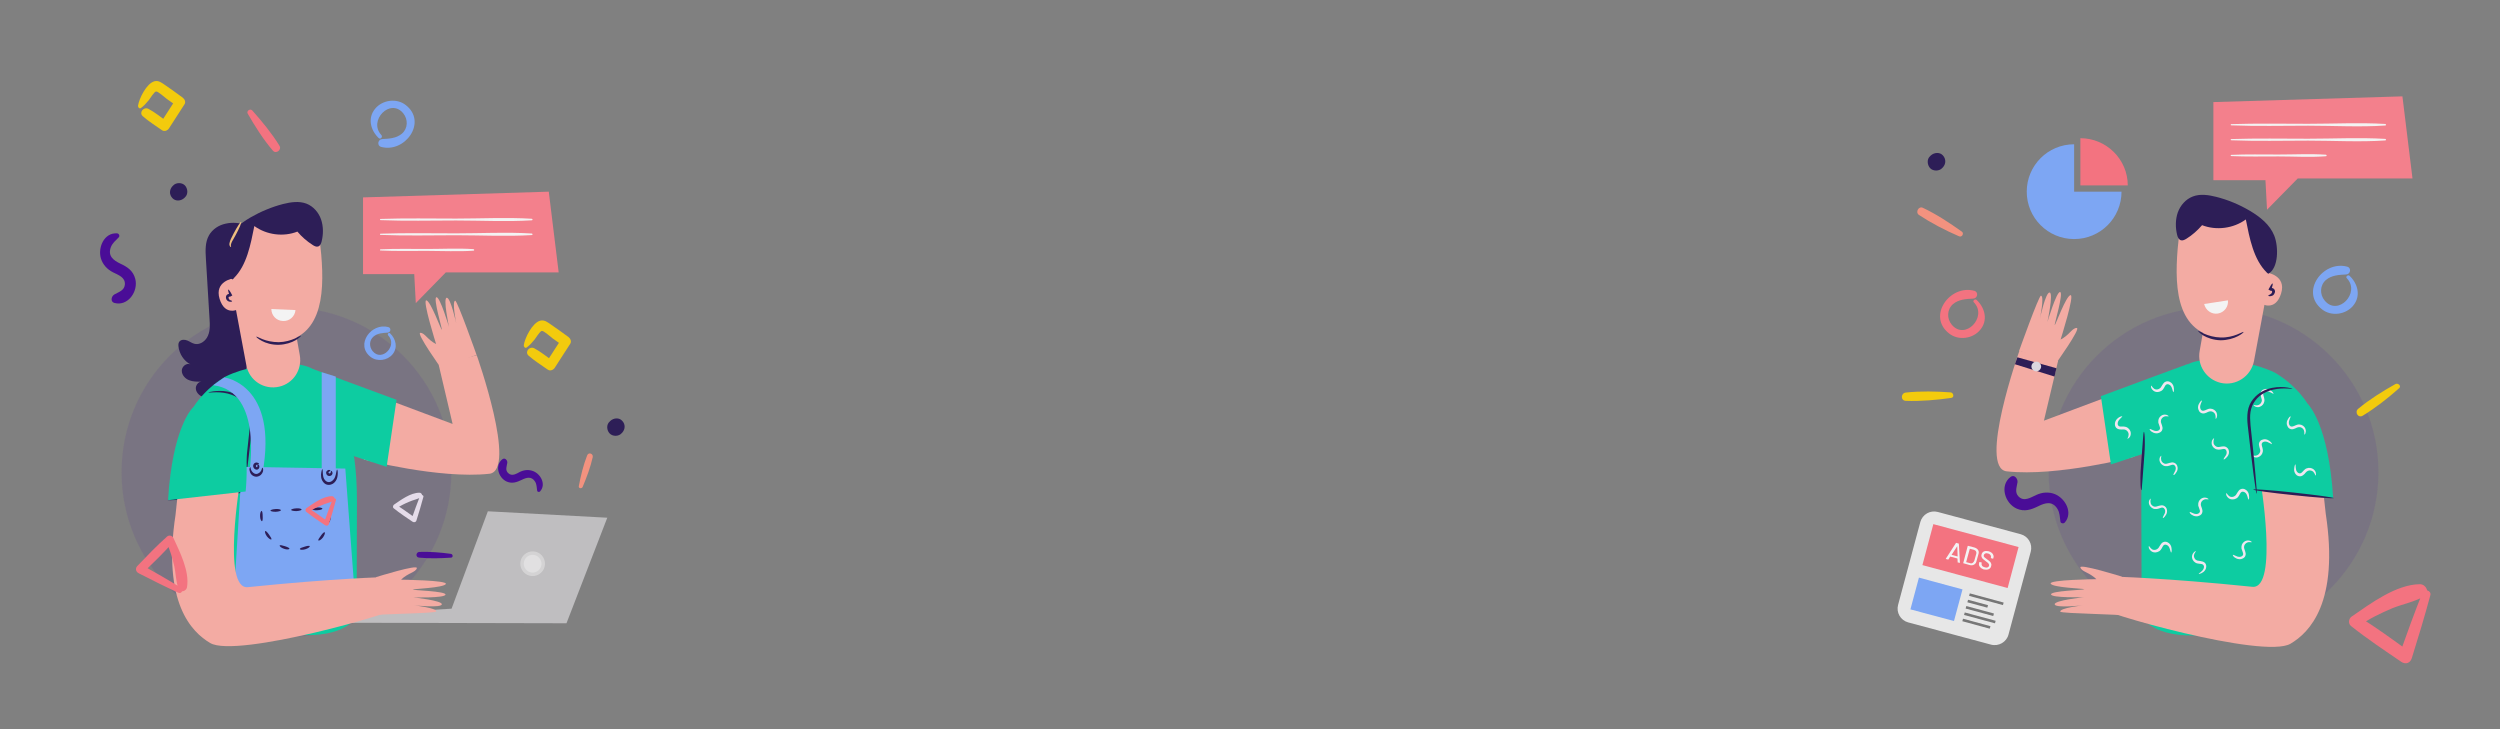 <?xml version="1.0" encoding="utf-8"?>
<!-- Generator: Adobe Illustrator 24.1.2, SVG Export Plug-In . SVG Version: 6.00 Build 0)  -->
<svg version="1.1" id="Layer_1" xmlns="http://www.w3.org/2000/svg" xmlns:xlink="http://www.w3.org/1999/xlink" x="0px" y="0px"
	 viewBox="0 0 1440 420" style="enable-background:new 0 0 1440 420;" xml:space="preserve">
<rect x="0" y="0" width="1440" height="420" fill="#808080" stroke="none"/>
<style type="text/css">
	.st0{opacity:0.9;}
	.st1{opacity:0.1;fill:#440099;enable-background:new    ;}
	.st2{fill:#C5C4C6;}
	.st3{opacity:0.41;fill:#FFFFFF;enable-background:new    ;}
	.st4{fill:#241352;}
	.st5{fill:#7CAAFF;}
	.st6{fill:#440099;}
	.st7{fill:#FFD300;}
	.st8{fill:#FF7180;}
	.st9{fill:#FFAFA6;}
	.st10{fill:#00D4A4;}
	.st11{fill-rule:evenodd;clip-rule:evenodd;fill:#FFFFFF;}
	.st12{fill:#FF7F8D;}
	.st13{fill:#FFFFFF;}
	.st14{opacity:0.13;}
	.st15{opacity:0.13;fill:#241352;enable-background:new    ;}
	.st16{fill:#FAC480;}
	.st17{fill:#FF947E;}
	.st18{fill:#EFE6F5;}
	.st19{fill:#FBF1FC;}
	.st20{fill:#E5E1EA;}
	.st21{fill:#F2F2F2;}
	.st22{fill:none;stroke:#757575;stroke-width:1.508;stroke-miterlimit:10;}
</style>
<g class="st0">
	<circle class="st1" cx="165" cy="272" r="95"/>
	<circle class="st1" cx="1275" cy="272" r="95"/>
	<path class="st2" d="M197.2,358.7l0.2-4.3l62.7-3.8l20.9-56.1l68.8,3.7L326.3,359L197.2,358.7z"/>
	<path class="st3" d="M311.9,325c-0.2,2.8-2.6,5-5.4,4.8s-5-2.6-4.8-5.4s2.6-5,5.4-4.8C309.9,319.8,312,322.2,311.9,325z"/>
	<path class="st3" d="M313.9,325.1c-0.2,3.9-3.6,6.9-7.5,6.7c-3.9-0.2-6.9-3.6-6.7-7.5c0.2-3.9,3.6-6.9,7.5-6.7
		C311.1,317.8,314.1,321.1,313.9,325.1z"/>
	<path class="st4" d="M142.1,129.6c-3.9-1.2-8-1.7-12-0.8c-4,0.8-7.7,3.2-9.7,6.7c-2.3,4-2.1,8.9-1.8,13.6
		c0.7,11.6,1.4,23.1,2.1,34.7c0.2,3.2,0.4,6.5-0.9,9.5c-1.2,3-4.4,5.4-7.5,4.8c-1.6-0.3-3-1.4-4.5-2s-3.5-0.6-4.5,0.7
		c-0.6,0.8-0.6,1.8-0.5,2.8c0.5,4.3,3.1,8.3,6.9,10.3c-2.2-1.1-5,1.2-5,3.6c0,2.5,1.9,4.6,4.2,5.5c2.3,0.9,4.8,0.9,7.3,0.8
		c-2,0-3.6,2.2-3.4,4.2s1.8,3.7,3.7,4.5s4,0.8,6,0.6c4.3-0.4,8.6-1.8,11.9-4.4c5.9-4.7,8.3-12.6,8.4-20.1c0.1-7.5-1.8-14.9-2.8-22.3
		c-2.4-17.3-0.4-34.8,1.5-52.1c-0.5-0.1-1-0.3-1.4-0.4"/>
	<path class="st5" d="M218.1,79.5c-4.7-4.5-6.5-11.5-2-16.9c4.2-5.1,12.4-6.2,17.6-2.1c12.7,9.8-0.5,27.9-14.2,24.1
		c-2.5-0.7-1.9-4.3,0.6-4.5c4-0.2,8.3-0.4,11.5-3.2c3.4-3,3.5-8.1,0.7-11.6c-7.5-9.2-20.4,4.3-12.6,12.5
		C220.6,79,219.1,80.5,218.1,79.5z"/>
	<path class="st6" d="M68.4,136.7c-1.8,1.9-3.7,3.3-4.6,5.8c-1.8,5,1.6,7.5,5.6,9.4c4.1,1.9,7.3,4.1,8.5,8.7c1.9,7.2-4.2,16-12,13.9
		c-2.5-0.7-1.8-3.9,0-4.9c2.4-1.4,5.6-2.2,6-5.5c0.5-4.4-3.8-5.7-6.9-7.3c-3.3-1.7-5.8-4.4-6.9-8c-1.8-6.3,1.9-14.8,9.2-14.4
		C68.5,134.4,69.2,135.9,68.4,136.7z"/>
	<path class="st7" d="M79.5,60.9c0.6-4.1,4.9-12.9,9.5-14.1c2.4-0.6,4.2,0.9,6.1,2.2c3.4,2.3,6.8,4.8,10.1,7.2c1.2,0.9,2,2.6,1,4
		c-3,4.6-6,9.2-8.9,13.8c-0.8,1.2-2.6,2-4,1c-3.7-2.6-7.7-5.1-11.1-8.1c-2.3-2.1,0.6-5.6,3.3-4.2c3.8,2,7.3,4.9,10.8,7.4
		c-1.3,0.3-2.6,0.7-4,1c3-4.6,6-9.2,8.9-13.8c0.3,1.3,0.7,2.6,1,4c-2-1.4-4.1-2.9-6.1-4.3c-1.1-0.8-5-4.4-6.2-4.3
		c-1.1,0.1-3.5,4.2-4.2,5c-1.4,1.7-2.8,3.3-4.6,4.6C80.3,62.8,79.4,61.8,79.5,60.9z"/>
	<path class="st7" d="M301.7,198.8c0.6-4.1,4.9-12.9,9.5-14.1c2.4-0.6,4.2,0.9,6.1,2.2c3.4,2.3,6.8,4.8,10.1,7.2c1.2,0.9,2,2.6,1,4
		c-3,4.6-6,9.2-8.9,13.8c-0.8,1.2-2.6,2-4,1c-3.7-2.6-7.7-5.1-11.1-8.1c-2.3-2.1,0.6-5.6,3.3-4.2c3.8,2,7.3,4.9,10.8,7.4
		c-1.3,0.3-2.6,0.7-4,1c3-4.6,6-9.2,8.9-13.8c0.3,1.3,0.7,2.6,1,4c-2-1.4-4.1-2.9-6.1-4.3c-1.1-0.8-5-4.4-6.2-4.3
		c-1.1,0.1-3.5,4.2-4.2,5c-1.4,1.7-2.8,3.3-4.6,4.6C302.4,200.7,301.6,199.7,301.7,198.8z"/>
	<path class="st8" d="M145.3,63.6c5.6,6.3,11.3,13.2,15.7,20.4c1.4,2.3-2,4.9-3.8,2.8c-5.5-6.4-10.3-14-14.5-21.3
		C141.8,64,144,62.3,145.3,63.6z"/>
	<path class="st4" d="M351.2,242.8c0.1-0.1,0.3-0.3,0.4-0.4c1.9-1.7,5-2,6.8,0c1.9,2,1.8,4.8,0,6.8c-0.1,0.1-0.3,0.3-0.4,0.4
		c-1.7,1.9-5.2,1.9-6.9,0C349.5,247.9,349.1,244.6,351.2,242.8z"/>
	<path class="st4" d="M106.5,113.7c-0.1,0.1-0.3,0.3-0.4,0.4c-1.9,1.7-5,2-6.8,0c-1.9-2-1.8-4.8,0-6.8c0.1-0.1,0.3-0.3,0.4-0.4
		c1.7-1.9,5.2-1.9,6.9,0C108.2,108.7,108.5,111.9,106.5,113.7z"/>
	<path class="st9" d="M176.4,212.6l84.3,31.6l-8-34l21.9-5.6c0,0,23.6,66.6,7.2,68.3c-28.7,3.1-72.1-8.2-72.1-8.2L176.4,212.6z"/>
	<path class="st10" d="M205.6,288.9l-0.2,66.7c-22,27-98.4-7.9-98.4-7.9l-0.9-27.3l-1.8-65c1.8-25.9,25.8-38.6,25.8-38.6
		c9.9-4.9,25.1-7.8,38.7-7.1c14.2,0.7,17.8,7.5,23.6,20.5C197.3,240.8,205.6,250.7,205.6,288.9z"/>
	<path class="st9" d="M133.6,147l1,13.3c0,0-11.3,1.5-8.1,11.9c3.2,10.3,11,5.8,11,5.8s1.9,26.5,29.1,18.1
		c21.6-6.7,20.3-34.7,17.5-58.5c-1.1-9.2-9.8-15.6-18.9-13.8l-16.3,3.2C139.4,128.8,132.8,137.4,133.6,147z"/>
	<path class="st9" d="M134.6,171.4l7.3,39c1.6,8.8,10.3,14.4,19,12.3c8.1-1.9,13.2-9.8,11.8-18l-4-22.4L134.6,171.4z"/>
	<path class="st4" d="M173.4,193.4c0.1,0.1-1,1.3-3.2,2.6s-5.7,2.5-9.6,2.6c-4,0.1-7.5-1-9.7-2.2c-2.3-1.2-3.4-2.3-3.3-2.5
		c0.1-0.2,1.5,0.6,3.7,1.5c2.3,0.9,5.6,1.7,9.3,1.7c3.7-0.1,6.9-1.1,9.2-2.1C172,194,173.3,193.2,173.4,193.4z"/>
	<path class="st11" d="M156.3,178c0,3.7,2.9,6.8,6.7,6.9c3.7,0.2,6.9-2.6,7.2-6.3L156.3,178z"/>
	<path class="st4" d="M133.7,173.5c0,0.2-0.7,0.5-1.8,0.2c-0.3-0.1-0.6-0.3-0.9-0.5c-0.3-0.3-0.6-0.6-0.7-1
		c-0.2-0.4-0.2-0.9-0.1-1.5c0.1-0.5,0.6-1.1,1.2-1.3c0.4-0.2,0.8-0.2,1.3-0.1c0.4,0.1,0.9,0.4,1.1,0.8l-1.3,0.7
		c-0.9-2.2-1.3-3.9-1-4s1.3,1.3,2.3,3.4l-1.3,0.7c0,0-0.2-0.1-0.5,0c-0.2,0.1-0.2,0.1-0.3,0.3s-0.1,0.4,0,0.6c0.1,0.4,0.4,0.8,0.7,1
		C133.1,173.1,133.7,173.2,133.7,173.5z"/>
	<path class="st4" d="M134.6,160.3c7.6-7.4,9.8-19.7,11.9-30.1c7,5.1,16.7,6.4,24.8,3.2c2.5,3,5.5,5.6,8.8,7.7
		c0.9,0.6,2,1.2,3.1,0.9c1.3-0.4,1.8-1.8,2.1-3.1c1-4.1,1-8.6-0.4-12.6c-1.4-4-4.5-7.5-8.4-9c-4.2-1.6-9-0.9-13.4,0.2
		c-6.6,1.7-13,4.4-18.9,7.8c-5.8,3.4-11.4,7.9-13.8,14.1c-2.5,6.3-2.4,18.4,3.5,21.6"/>
	<path class="st10" d="M179.3,212.3c-7.3-2.9,49.1,18,49.1,18l-5.7,38.6l-21.5-7L179.3,212.3z"/>
	<path class="st9" d="M254.2,212.3c0,0-14.7-20.6-12.1-20.6c2.6,0,4,3.9,9.1,6.5c0,0-8.1-25.7-5.6-25.2s8.5,17.1,8.9,17
		c0.4,0-5.2-18.5-3.1-18.8c2.1-0.2,7.2,17,7.2,17s-3.5-16.4-1.3-16.7s5.5,14.7,5.5,14.7s-2.6-12.7-0.6-13
		c1.2-0.2,12.3,31.2,12.3,31.2C274.3,204.5,254.2,212.3,254.2,212.3z"/>
	<path class="st4" d="M140.3,285.6c-0.1,0-0.1-1.1,0-3.1s0.3-4.8,0.7-8.3c0.6-7,1.6-16.7,2.8-27.4c0.3-2.6,0.4-5.2,0-7.6
		c-0.3-2.4-1.3-4.6-2.6-6.3c-1.3-1.8-3-3.1-4.8-4.1c-1.7-1-3.5-1.6-5.2-2.1c-3.4-0.8-6.2-0.8-8.2-0.7s-3,0.2-3.1,0.1
		c0-0.1,1-0.4,3-0.7c2-0.2,4.9-0.5,8.4,0.2s7.7,2.5,10.8,6.4c1.5,1.9,2.6,4.4,3,7s0.3,5.3,0,8c-1.2,10.7-2.3,20.4-3.2,27.3
		c-0.5,3.5-0.8,6.3-1.2,8.3C140.6,284.6,140.4,285.6,140.3,285.6z"/>
	<path class="st4" d="M142.3,283.2c0,0.4-10.2,1.9-22.8,3.2c-12.6,1.3-22.9,2.1-22.9,1.6c0-0.4,10.2-1.9,22.8-3.2
		S142.3,282.7,142.3,283.2z"/>
	<path class="st12" d="M209.1,113.7v44.2h29.5l0.9,16.7l17.3-17.7h65l-5.7-46.5L209.1,113.7z"/>
	<path class="st13" d="M219.1,126.8c14.5,0.6,29.1,0.2,43.6,0.2s29.2,0.8,43.6-0.1c0.6,0,0.6-0.8,0-0.9c-14.4-0.9-29.2-0.1-43.6-0.1
		c-14.5,0-29.1-0.3-43.6,0.2C218.8,126.3,218.8,126.8,219.1,126.8z"/>
	<path class="st13" d="M219.1,135.3c14.5,0.6,29.1,0.2,43.6,0.2s29.2,0.8,43.6-0.1c0.6,0,0.6-0.8,0-0.9c-14.4-0.9-29.2-0.1-43.6-0.1
		c-14.5,0-29.1-0.3-43.6,0.2C218.8,134.8,218.8,135.3,219.1,135.3z"/>
	<path class="st13" d="M219.1,144.3c8.9,0.4,17.9,0.2,26.8,0.2c8.9,0,17.9,0.5,26.8-0.1c0.6,0,0.6-0.8,0-0.9
		c-8.9-0.6-17.9-0.1-26.8-0.1c-8.9,0-17.9-0.2-26.8,0.2C218.8,143.8,218.8,144.2,219.1,144.3z"/>
	<g class="st14">
		<g class="st14">
			<g class="st14">
				<path class="st15" d="M144.5,163.3c0-2.1,2.8-3.9,6.2-3.8c3.4,0,6.2,1.8,6.2,3.9c0,2.1-2.8,3.9-6.2,3.8
					C147.3,167.2,144.5,165.5,144.5,163.3z"/>
			</g>
		</g>
	</g>
	<g class="st14">
		<g class="st14">
			<g class="st14">
				<path class="st15" d="M170.1,165.1c0-2.1,2.8-3.9,6.2-3.8c3.4,0,6.2,1.8,6.2,3.9c0,2.1-2.8,3.9-6.2,3.8
					C172.8,169,170.1,167.3,170.1,165.1z"/>
			</g>
		</g>
	</g>
	<path class="st16" d="M133.1,142.3c-0.1,0.1-0.3,0-0.6-0.4s-0.5-1.1-0.3-1.9c0.1-0.8,0.5-1.7,0.9-2.6c0.4-0.9,0.9-1.8,1.4-2.8
		c2.1-4,4.1-7,4.4-6.8c0.4,0.2-1,3.6-3.1,7.5c-0.5,1-1,1.9-1.5,2.7s-0.9,1.5-1.1,2.2C132.7,141.4,133.2,142.1,133.1,142.3z"/>
	<path class="st5" d="M198.9,269.9l5,66.5l-69.3,9.3l4.7-76.8L198.9,269.9z"/>
	<path class="st5" d="M193.4,224.8v52.7l-8.1-3v-60.1l8.1,2.5"/>
	<path class="st5" d="M129.2,217.4c0,0,31.3,4,22,55.2l-7.8,0.8c0,0,8.8-48-20.6-51.5L129.2,217.4z"/>
	<path class="st9" d="M138.4,276.8c0,0-10.7,63,4.4,61.4c49.6-5.1,79.1-5.8,79.1-5.8l8.2,17.1c0.2,2.9-93.9,29.8-109,20.9
		c-10.7-6.3-27.7-23.2-20-73.8l1.8-17L138.4,276.8z"/>
	<path class="st10" d="M110.9,235c0,0-11.6,11.1-14.1,53.1l44.7-5C141.5,283.2,149,211.6,110.9,235z"/>
	<path class="st9" d="M216.7,332.4c0,0,24.3-7.6,23.4-5.1c-0.8,2.5-5,2.6-9.1,6.6c0,0,27.1,0.3,25.8,2.5c-1.3,2.2-19,2.8-19.1,3.2
		c-0.1,0.4,19.3,0.9,18.9,2.9c-0.4,2.1-18.5,1.6-18.5,1.6s16.7,1.8,16.4,4s-15.8,0.6-15.8,0.6s12.9,1.5,12.6,3.5
		c-0.2,1.2-37.8,1.5-37.9,2.4C213.4,355.1,216.7,332.4,216.7,332.4z"/>
	<path class="st4" d="M185.7,270.2c0.2,0,0.2,1.2,0.3,3c0.1,0.9,0.2,1.9,0.8,2.8c0.5,0.9,1.5,1.7,2.6,1.7s2.1-0.7,2.8-1.6
		c0.7-0.8,1-1.9,1.2-2.7c0.4-1.8,0.5-3,0.8-2.9c0.2,0,0.5,1.2,0.3,3.1c-0.1,1-0.3,2.2-1.1,3.4c-0.4,0.6-0.9,1.1-1.6,1.6
		c-0.7,0.4-1.5,0.7-2.4,0.7s-1.8-0.3-2.4-0.8s-1.1-1.1-1.4-1.7c-0.7-1.3-0.7-2.6-0.7-3.5C185.1,271.3,185.5,270.2,185.7,270.2z"/>
	<path class="st4" d="M190.6,271.3c0.1-0.1,0.2-0.1,0.4,0s0.4,0.5,0.5,0.9s0,1.1-0.6,1.6c-0.3,0.2-0.7,0.4-1.1,0.4
		c-0.4,0-0.8-0.1-1.1-0.3c-0.3-0.2-0.6-0.5-0.7-0.9c-0.2-0.4-0.2-0.8-0.1-1.1c0.2-0.7,0.8-1,1.2-1.2c0.4-0.1,0.8,0,1,0.1
		s0.2,0.3,0.2,0.4c-0.1,0.2-0.5,0.2-0.8,0.5c-0.2,0.1-0.3,0.4-0.3,0.5s0.1,0.2,0.3,0.4c0.2,0.1,0.4,0.1,0.5,0.1s0.3-0.2,0.4-0.4
		C190.7,271.8,190.5,271.5,190.6,271.3z"/>
	<path class="st4" d="M144.2,269.1c0.2,0.1,0.1,0.8,0.5,1.7c0.4,0.9,1.4,2.1,2.8,2.2c1.4,0,2.5-1.1,2.9-1.9c0.5-0.9,0.4-1.6,0.7-1.7
		c0.2-0.1,0.7,0.7,0.4,2.1c-0.2,0.7-0.6,1.4-1.2,2c-0.7,0.6-1.7,1.1-2.8,1.1c-1.1-0.1-2.1-0.6-2.7-1.3c-0.6-0.7-0.9-1.5-1-2.1
		C143.4,269.8,144,269,144.2,269.1z"/>
	<path class="st4" d="M149.2,267.3c-0.1,0.2-0.6,0.1-1.1,0.3c-0.3,0.1-0.5,0.3-0.6,0.5c-0.1,0.1-0.1,0.2-0.1,0.3s0.1,0.3,0.1,0.4
		c0.2,0.3,0.4,0.3,0.5,0.3s0.3-0.2,0.3-0.4c0.1-0.2,0-0.4,0-0.6c0-0.1-0.1-0.3-0.1-0.4s0.2-0.2,0.5-0.1s0.7,0.5,0.7,1
		c0,0.3,0,0.6-0.1,0.9s-0.4,0.7-0.8,0.9c-0.4,0.2-0.9,0.2-1.3,0c-0.4-0.2-0.8-0.5-1-0.8c-0.2-0.4-0.4-0.8-0.4-1.2s0.2-0.9,0.4-1.2
		c0.5-0.6,1.1-0.8,1.6-0.8C149,266.6,149.3,267.1,149.2,267.3z"/>
	<path class="st4" d="M150.9,300.2c-0.4,0.1-1.1-1.2-1.1-2.9c-0.1-1.7,0.5-3.1,0.9-3s0.6,1.4,0.6,3
		C151.4,298.8,151.3,300.1,150.9,300.2z"/>
	<path class="st4" d="M156.3,310.7c-0.3,0.3-1.5-0.4-2.6-1.8c-1-1.4-1.3-2.8-0.9-3c0.4-0.2,1.3,0.8,2.2,2.1
		C155.9,309.2,156.6,310.4,156.3,310.7z"/>
	<path class="st4" d="M166.7,316.1c-0.1,0.4-1.5,0.6-3.1,0c-1.6-0.5-2.7-1.5-2.5-1.9s1.5-0.1,3,0.4S166.8,315.6,166.7,316.1z"/>
	<path class="st4" d="M178.4,314.6c0.2,0.4-0.9,1.3-2.6,1.8s-3.1,0.3-3.1-0.2c0-0.4,1.2-0.9,2.7-1.3
		C176.9,314.4,178.2,314.2,178.4,314.6z"/>
	<path class="st4" d="M187,306.6c0.4,0.2,0,1.6-1,3c-1.1,1.4-2.3,2-2.6,1.7s0.4-1.4,1.4-2.7C185.7,307.3,186.6,306.4,187,306.6z"/>
	<path class="st4" d="M189.7,295.1c0.4,0,0.9,1.3,0.8,3c-0.1,1.7-0.8,3-1.2,2.9s-0.4-1.4-0.3-3C189,296.5,189.2,295.2,189.7,295.1z"
		/>
	<path class="st4" d="M179.7,293.2c0-0.4,1.3-0.8,3-0.9c1.6-0.1,3,0.2,3,0.7c0,0.4-1.3,0.8-3,0.9S179.7,293.7,179.7,293.2z"/>
	<path class="st4" d="M167.7,293.7c0-0.4,1.3-0.8,3-0.9c1.6-0.1,3,0.2,3,0.7c0,0.4-1.3,0.8-3,0.9
		C169.1,294.4,167.7,294.1,167.7,293.7z"/>
	<path class="st4" d="M155.8,294.1c0-0.4,1.3-0.8,3-0.9c1.6-0.1,3,0.2,3,0.7c0,0.4-1.3,0.8-3,0.9
		C157.2,294.8,155.8,294.5,155.8,294.1z"/>
	<path class="st5" d="M224.7,192c3.3,3.2,4.6,8.2,1.4,12.1c-3,3.6-8.8,4.4-12.6,1.5c-9.1-7,0.4-19.9,10.2-17.2
		c1.8,0.5,1.4,3.1-0.4,3.2c-2.9,0.2-5.9,0.3-8.2,2.3c-2.5,2.2-2.5,5.8-0.5,8.3c5.3,6.6,14.6-3.1,9-9
		C222.9,192.4,224,191.3,224.7,192z"/>
	<path class="st8" d="M193.5,288.1c-1.2,4.6-2.6,9.1-4,13.6c-0.3,1.1-1.4,1.4-2.3,0.8c-3.7-2.5-7.3-4.9-10.8-7.7
		c-0.7-0.5-0.5-1.6,0.1-2.1c4.1-2.8,9.6-6.9,14.7-6.9c1.3,0,2.2,1.8,0.9,2.6c-2.1,1.2-4.6,1.6-6.8,2.6c-2.6,1.1-5.1,2.3-7.4,3.9
		c-0.1-0.7-0.1-1.5-0.2-2.2c3.9,2.4,7.5,5.1,11.2,7.7c-0.7,0.1-1.5,0.3-2.2,0.4c1.6-4.5,3.2-8.9,4.9-13.3
		C192.2,286.6,193.8,287.1,193.5,288.1z"/>
	<path class="st17" d="M333.4,280c1.1-5.9,2.6-12.1,4.8-17.7c0.8-2.1,3.7-1,3.2,1.1c-1.3,5.8-3.5,11.6-5.8,17.1
		C335.1,281.6,333.1,281.4,333.4,280z"/>
	<path class="st6" d="M309.4,282.6c-0.3-1.8-0.2-3.6-1.2-5.2c-2-3.2-4.9-2.4-7.7-1c-2.9,1.4-5.5,2.3-8.6,1
		c-4.8-2.1-7.1-9.4-2.5-12.9c1.5-1.1,3,0.7,2.8,2.1c-0.3,2-1.3,4.1,0.4,5.8c2.3,2.3,4.9,0.4,7.1-0.7c2.4-1.1,5-1.3,7.5-0.3
		c4.3,1.7,7.4,7.6,4,11.5C310.6,283.7,309.5,283.4,309.4,282.6z"/>
	<path class="st18" d="M243.9,286.1c-1.2,4.6-2.6,9.1-4,13.6c-0.3,1.1-1.4,1.4-2.3,0.8c-3.7-2.5-7.3-4.9-10.8-7.7
		c-0.7-0.5-0.5-1.6,0.1-2.1c4.1-2.8,9.6-6.9,14.7-6.9c1.3,0,2.2,1.8,0.9,2.6c-2.1,1.2-4.6,1.6-6.8,2.6c-2.6,1.1-5.1,2.3-7.4,3.9
		c-0.1-0.7-0.1-1.5-0.2-2.2c3.9,2.4,7.5,5.1,11.2,7.7c-0.7,0.1-1.5,0.3-2.2,0.4c1.6-4.5,3.2-8.9,4.9-13.3
		C242.5,284.7,244.1,285.2,243.9,286.1z"/>
	<path class="st6" d="M259.8,321.2c-6,0.4-12.3,0.6-18.4,0c-2.2-0.2-1.9-3.2,0.2-3.3c5.9-0.2,12.1,0.3,18,1.1
		C260.9,319.1,261.2,321.1,259.8,321.2z"/>
	<path class="st8" d="M102.9,341.5c-7.8-3.6-15.4-7.4-23-11.3c-1.8-0.9-2.1-2.9-0.7-4.3c5.6-5.8,11.1-11.6,17.1-16.9
		c1.2-1,3-0.4,3.6,0.9c3.7,8.1,9.4,19.2,7.8,28.4c-0.4,2.3-4,3.4-4.9,0.8c-1.5-4.1-1.5-8.7-2.4-12.9c-1.1-4.9-2.6-9.8-4.7-14.4
		c1.4,0.1,2.7,0.3,4.1,0.4c-5.5,6.2-11.4,11.9-17.3,17.6c0-1.3-0.1-2.7-0.1-4c7.5,4.2,14.8,8.4,22.1,12.9
		C105.9,339.6,104.5,342.2,102.9,341.5z"/>
	<path class="st17" d="M1128.4,136.1c-7.9-3.4-16-7.6-23.1-12.3c-2.2-1.5-0.2-5.3,2.3-4.1c7.8,3.7,15.4,8.7,22.4,13.7
		C1131.5,134.4,1130.1,136.9,1128.4,136.1z"/>
	<path class="st4" d="M1111.8,89.9c0.1-0.1,0.3-0.3,0.4-0.4c1.9-1.7,5.1-2,6.9,0c1.9,2.1,1.8,4.9,0,6.9c-0.1,0.1-0.3,0.3-0.4,0.4
		c-1.7,1.9-5.3,1.9-7,0C1110.1,95,1109.7,91.7,1111.8,89.9z"/>
	<path class="st9" d="M1263.1,210.1l-85.8,32.2l8.2-34.6l-22.3-5.7c0,0-24,67.7-7.3,69.5c29.2,3.2,73.3-8.4,73.3-8.4L1263.1,210.1z"
		/>
	<path class="st10" d="M1233.4,287.8l0.2,67.8c22.3,27.5,100.1-8,100.1-8l0.9-27.7l1.8-66.1c-1.8-26.3-26.2-39.2-26.2-39.2
		c-10.1-5-25.5-7.9-39.4-7.2c-14.5,0.7-18.1,7.7-24,20.9C1241.9,238.9,1233.4,248.9,1233.4,287.8z"/>
	<path class="st9" d="M1301.8,275.5c0,0,10.9,64.1-4.5,62.5c-50.4-5.2-80.5-5.9-80.5-5.9l-8.4,17.4c-0.2,3,95.5,30.3,110.9,21.3
		c10.9-6.4,28.2-23.6,20.3-75.1l-1.9-17.3L1301.8,275.5z"/>
	<path class="st10" d="M1329.5,233c0,0,11.8,11.3,14.4,54l-45.5-5C1298.4,282,1290.8,209.2,1329.5,233z"/>
	<path class="st9" d="M1306.7,143.4l-1,13.6c0,0,11.5,1.6,8.2,12.1s-11.2,5.9-11.2,5.9s-2,27-29.6,18.4c-22-6.8-20.6-35.3-17.8-59.5
		c1.1-9.4,10-15.9,19.3-14.1l16.6,3.2C1300.8,124.9,1307.4,133.6,1306.7,143.4z"/>
	<path class="st9" d="M1305.7,168.2l-7.4,39.7c-1.7,8.9-10.5,14.7-19.3,12.6c-8.2-2-13.5-10-12-18.3l4-22.7L1305.7,168.2z"/>
	<path class="st4" d="M1266.1,190.6c0.1-0.2,1.5,0.7,3.7,1.7c2.3,1,5.6,2,9.3,2.1c3.8,0.1,7.1-0.8,9.4-1.7s3.7-1.7,3.8-1.5
		c0.1,0.2-1,1.3-3.4,2.5c-2.3,1.2-5.9,2.3-9.9,2.3c-4-0.1-7.6-1.4-9.8-2.7C1267.1,192,1266,190.7,1266.1,190.6z"/>
	<path class="st11" d="M1269.6,175.1c0.8,3.6,4.2,6.1,7.9,5.5c3.7-0.6,6.2-4,5.8-7.6L1269.6,175.1z"/>
	<path class="st4" d="M1306.5,170.3c0-0.2,0.7-0.4,1.4-0.9c0.4-0.3,0.7-0.6,0.8-1c0.1-0.2,0-0.4,0-0.6c-0.1-0.2-0.1-0.2-0.3-0.3
		c-0.3-0.1-0.5,0-0.5,0l-1.3-0.7c1.1-2.1,2-3.6,2.4-3.5c0.3,0.1-0.1,1.9-1,4.1l-1.3-0.7c0.2-0.4,0.7-0.7,1.1-0.8s0.9-0.1,1.3,0.1
		c0.6,0.2,1.1,0.8,1.2,1.3c0.2,0.6,0.1,1.1-0.1,1.5s-0.4,0.8-0.7,1.1c-0.3,0.3-0.6,0.4-0.9,0.5
		C1307.2,170.9,1306.5,170.5,1306.5,170.3z"/>
	<path class="st4" d="M1305.7,157c-7.7-7.5-10-20-12.1-30.6c-7.1,5.2-17,6.5-25.2,3.3c-2.6,3-5.6,5.7-9,7.8c-1,0.6-2.1,1.2-3.2,0.9
		c-1.3-0.4-1.9-1.9-2.2-3.2c-1-4.2-1-8.7,0.4-12.8c1.5-4.1,4.5-7.6,8.6-9.2c4.3-1.7,9.2-0.9,13.6,0.2c6.7,1.7,13.2,4.4,19.3,8
		c5.9,3.5,11.6,8,14.1,14.4s2.5,18.7-3.5,21.9"/>
	<path class="st10" d="M1260.1,209.8c7.5-3-50,18.4-50,18.4l5.8,39.3l21.8-7.2L1260.1,209.8z"/>
	<path class="st9" d="M1222.1,332.1c0,0-24.7-7.7-23.8-5.2c0.8,2.5,5,2.6,9.2,6.7c0,0-27.6,0.3-26.3,2.6c1.3,2.3,19.3,2.8,19.4,3.2
		s-19.6,0.9-19.2,3s18.8,1.6,18.8,1.6s-17,1.8-16.7,4.1c0.3,2.3,16,0.6,16,0.6s-13.1,1.5-12.8,3.6c0.2,1.2,38.4,1.5,38.5,2.5
		C1225.4,355.2,1222.1,332.1,1222.1,332.1z"/>
	<path class="st9" d="M1183.9,209.8c0,0,15-20.9,12.3-20.9s-4.1,4-9.3,6.7c0,0,8.3-26.2,5.7-25.6c-2.6,0.5-8.7,17.4-9.1,17.3
		c-0.4,0,5.3-18.9,3.1-19.1c-2.1-0.2-7.3,17.3-7.3,17.3s3.6-16.7,1.3-17c-2.3-0.4-5.6,15-5.6,15s2.7-12.9,0.6-13.2
		c-1.2-0.2-12.6,31.8-12.6,31.8C1163.5,202,1183.9,209.8,1183.9,209.8z"/>
	<path class="st19" d="M1322.1,267.5c0.1,0,0.2,0.3,0.2,0.8s0,1.2,0.2,2c0.1,0.8,0.5,1.6,1.3,2.1s1.6,0.3,2.4-0.6
		c0.4-0.5,0.9-1,1.5-1.5s1.4-0.7,2.1-0.8c1.4-0.1,2.7,0.5,3.4,1.4c0.7,0.8,0.8,1.7,0.8,2.2c0,0.6-0.2,0.8-0.3,0.8
		c-0.1,0-0.2-0.3-0.3-0.7c-0.2-0.4-0.5-1-1-1.5c-0.6-0.5-1.4-0.8-2.4-0.7c-0.5,0.1-0.9,0.3-1.3,0.6c-0.4,0.3-0.8,0.8-1.3,1.4
		c-0.5,0.5-1.2,1.1-2,1.3c-0.9,0.2-1.8-0.1-2.4-0.5c-1.2-0.9-1.6-2.3-1.6-3.2c0-1,0.2-1.7,0.3-2.2
		C1321.9,267.7,1322,267.4,1322.1,267.5z"/>
	<path class="st19" d="M1308.7,255.8c-0.1,0.1-0.3,0-0.8-0.3c-0.4-0.2-1.1-0.6-1.8-0.9c-0.8-0.3-1.7-0.4-2.5,0s-1.1,1.1-0.7,2.4
		c0.2,0.6,0.4,1.3,0.5,2.1c0.1,0.8-0.1,1.6-0.4,2.2c-0.6,1.3-1.9,2-2.9,2.2c-1,0.1-1.9-0.2-2.3-0.5c-0.5-0.3-0.6-0.6-0.6-0.7
		c0.1-0.1,0.3,0,0.8,0.1s1.1,0.2,1.9-0.1c0.7-0.2,1.4-0.8,1.8-1.7c0.2-0.4,0.3-0.9,0.2-1.4s-0.3-1.1-0.5-1.8
		c-0.2-0.7-0.4-1.6-0.1-2.4c0.3-0.9,1-1.5,1.7-1.7c1.4-0.6,2.8-0.2,3.6,0.3c0.9,0.5,1.4,1.1,1.7,1.4
		C1308.6,255.5,1308.7,255.7,1308.7,255.8z"/>
	<path class="st19" d="M1309.6,226.8c-0.1,0.1-0.3,0-0.8-0.3c-0.4-0.2-1.1-0.6-1.8-0.9c-0.8-0.3-1.7-0.4-2.5,0s-1.1,1.1-0.7,2.4
		c0.2,0.6,0.4,1.3,0.5,2.1s-0.1,1.6-0.4,2.2c-0.6,1.3-1.9,2-2.9,2.2c-1,0.1-1.9-0.2-2.3-0.5c-0.5-0.3-0.6-0.6-0.6-0.7
		c0.1-0.1,0.3,0,0.8,0.1s1.1,0.2,1.9-0.1c0.7-0.2,1.4-0.8,1.8-1.7c0.2-0.4,0.3-0.9,0.2-1.4c-0.1-0.5-0.3-1.1-0.5-1.8
		s-0.4-1.6-0.1-2.4c0.3-0.9,1-1.5,1.7-1.7c1.4-0.6,2.8-0.2,3.6,0.3c0.9,0.5,1.4,1.1,1.7,1.4C1309.5,226.5,1309.6,226.8,1309.6,226.8
		z"/>
	<path class="st19" d="M1280.8,264.6c-0.1-0.1,0.1-0.3,0.3-0.8c0.3-0.4,0.7-1,1.1-1.7s0.5-1.6,0.2-2.5c-0.4-0.9-1-1.2-2.3-0.9
		c-0.6,0.1-1.3,0.3-2.1,0.3s-1.6-0.2-2.2-0.6c-1.2-0.7-1.9-2-1.9-3.1s0.3-1.8,0.7-2.3c0.3-0.4,0.6-0.6,0.7-0.5s0,0.3-0.2,0.8
		c-0.1,0.4-0.2,1.1-0.1,1.9c0.1,0.7,0.7,1.5,1.5,2c0.4,0.2,0.9,0.3,1.4,0.3s1.1-0.2,1.8-0.3c0.7-0.1,1.6-0.2,2.4,0.2
		c0.8,0.4,1.4,1.1,1.6,1.8c0.5,1.4,0,2.8-0.6,3.6c-0.6,0.8-1.2,1.3-1.6,1.6C1281.2,264.6,1280.9,264.7,1280.8,264.6z"/>
	<path class="st19" d="M1261.2,294.9c0.1-0.1,0.4,0,0.8,0.2c0.5,0.2,1.1,0.5,1.9,0.8c0.8,0.2,1.7,0.3,2.5-0.2s1-1.2,0.5-2.4
		c-0.2-0.6-0.5-1.3-0.7-2c-0.1-0.8,0-1.6,0.2-2.2c0.5-1.3,1.7-2.2,2.7-2.4c1-0.2,1.9,0,2.4,0.3s0.7,0.5,0.6,0.6s-0.3,0-0.8,0
		c-0.5-0.1-1.1-0.1-1.8,0.2c-0.7,0.3-1.4,0.9-1.7,1.8c-0.1,0.5-0.2,1-0.1,1.4c0.1,0.5,0.4,1.1,0.6,1.8c0.2,0.7,0.5,1.5,0.2,2.4
		c-0.2,0.9-0.9,1.5-1.6,1.8c-1.3,0.7-2.7,0.4-3.6,0s-1.5-0.9-1.8-1.3C1261.3,295.2,1261.2,295,1261.2,294.9z"/>
	<path class="st19" d="M1238.2,247.1c0.1-0.1,0.4,0,0.8,0.2c0.5,0.2,1.1,0.5,1.9,0.8c0.8,0.2,1.7,0.3,2.5-0.2s1-1.2,0.5-2.4
		c-0.2-0.6-0.5-1.3-0.7-2c-0.1-0.8,0-1.6,0.2-2.2c0.5-1.3,1.7-2.2,2.7-2.4s1.9,0,2.4,0.3s0.7,0.5,0.6,0.6s-0.3,0-0.8,0
		c-0.5-0.1-1.1-0.1-1.8,0.2s-1.4,0.9-1.7,1.8c-0.1,0.5-0.2,1-0.1,1.4c0.1,0.5,0.4,1.1,0.6,1.8s0.5,1.5,0.2,2.4
		c-0.2,0.9-0.9,1.5-1.6,1.8c-1.3,0.7-2.7,0.4-3.6,0s-1.5-0.9-1.8-1.3C1238.2,247.4,1238.1,247.2,1238.2,247.1z"/>
	<path class="st19" d="M1222.4,239.8c0.1,0.1-0.1,0.3-0.5,0.7c-0.3,0.4-0.9,0.8-1.4,1.5s-0.8,1.5-0.7,2.4c0.2,0.9,0.8,1.4,2.1,1.3
		c0.6,0,1.4-0.1,2.1,0.1c0.8,0.1,1.5,0.5,2,1c1.1,0.9,1.5,2.4,1.3,3.4c-0.1,1-0.6,1.7-1.1,2.1c-0.4,0.4-0.7,0.4-0.8,0.4
		c-0.1-0.1,0.1-0.3,0.3-0.7c0.2-0.4,0.4-1,0.4-1.8s-0.4-1.6-1.1-2.2c-0.4-0.3-0.8-0.5-1.3-0.6s-1.1,0-1.9,0c-0.7,0-1.6-0.1-2.4-0.6
		s-1.1-1.4-1.2-2.1c-0.2-1.5,0.6-2.7,1.2-3.4c0.7-0.7,1.4-1.1,1.9-1.3C1222.1,239.8,1222.3,239.7,1222.4,239.8z"/>
	<path class="st19" d="M1286.1,319.6c0.1-0.1,0.4,0,0.8,0.2c0.5,0.2,1.1,0.5,1.9,0.8c0.8,0.2,1.7,0.3,2.5-0.2s1-1.2,0.5-2.4
		c-0.2-0.6-0.5-1.3-0.7-2c-0.1-0.8,0-1.6,0.2-2.2c0.5-1.3,1.7-2.2,2.7-2.4c1-0.2,1.9,0,2.4,0.3s0.7,0.5,0.6,0.6s-0.3,0-0.8,0
		c-0.5-0.1-1.1-0.1-1.8,0.2c-0.7,0.3-1.4,0.9-1.7,1.8c-0.1,0.5-0.2,1-0.1,1.4c0.1,0.5,0.4,1.1,0.6,1.8c0.2,0.7,0.5,1.5,0.2,2.4
		c-0.2,0.9-0.9,1.5-1.6,1.8c-1.3,0.7-2.7,0.4-3.6,0s-1.5-0.9-1.8-1.3C1286.2,320,1286,319.7,1286.1,319.6z"/>
	<path class="st19" d="M1251.9,273.6c-0.1-0.1,0-0.4,0.2-0.8c0.2-0.5,0.6-1.1,0.9-1.8c0.3-0.8,0.4-1.7-0.1-2.5s-1.2-1.1-2.4-0.6
		c-0.6,0.2-1.3,0.5-2.1,0.6c-0.8,0.1-1.6,0-2.2-0.3c-1.3-0.6-2.1-1.8-2.3-2.8c-0.2-1,0.1-1.9,0.4-2.3c0.3-0.5,0.6-0.6,0.6-0.6
		c0.1,0.1,0,0.3-0.1,0.8s-0.1,1.1,0.1,1.9c0.2,0.7,0.8,1.4,1.7,1.8c0.4,0.2,0.9,0.2,1.4,0.1s1.1-0.3,1.8-0.5
		c0.7-0.2,1.6-0.4,2.4-0.1c0.9,0.3,1.5,1,1.8,1.6c0.6,1.4,0.3,2.8-0.2,3.6c-0.5,0.9-1,1.4-1.4,1.8
		C1252.3,273.5,1252,273.7,1251.9,273.6z"/>
	<path class="st19" d="M1245.8,298.3c-0.1-0.1,0-0.4,0.2-0.8c0.2-0.5,0.6-1.1,0.9-1.8c0.3-0.8,0.4-1.7-0.1-2.5s-1.2-1.1-2.4-0.6
		c-0.6,0.2-1.3,0.5-2.1,0.6c-0.8,0.1-1.6,0-2.2-0.3c-1.3-0.6-2.1-1.8-2.3-2.8c-0.2-1,0.1-1.9,0.4-2.3c0.3-0.5,0.6-0.6,0.6-0.6
		c0.1,0.1,0,0.3-0.1,0.8s-0.1,1.1,0.1,1.9c0.2,0.7,0.8,1.4,1.7,1.8c0.4,0.2,0.9,0.2,1.4,0.1s1.1-0.3,1.8-0.5
		c0.7-0.2,1.6-0.4,2.4-0.1c0.9,0.3,1.5,1,1.8,1.6c0.6,1.4,0.3,2.8-0.2,3.6c-0.5,0.9-1,1.4-1.4,1.8
		C1246.2,298.3,1245.9,298.4,1245.8,298.3z"/>
	<path class="st19" d="M1295.2,287.8c-0.1,0-0.2-0.3-0.4-0.8c-0.1-0.5-0.3-1.2-0.6-1.9c-0.3-0.8-0.9-1.5-1.8-1.8s-1.6,0-2.2,1.2
		c-0.3,0.6-0.6,1.2-1.1,1.8c-0.5,0.6-1.2,1-1.9,1.2c-1.4,0.4-2.8,0.1-3.6-0.6c-0.8-0.7-1.2-1.4-1.3-2c-0.1-0.5,0-0.9,0.1-0.9
		s0.2,0.2,0.5,0.6s0.7,0.9,1.3,1.3c0.7,0.4,1.6,0.5,2.5,0.1c0.4-0.2,0.9-0.5,1.2-0.9c0.3-0.4,0.6-1,1-1.6s0.9-1.4,1.7-1.7
		c0.8-0.4,1.7-0.3,2.4,0c1.4,0.6,2.1,1.9,2.3,2.8c0.2,1,0.2,1.7,0.2,2.2C1295.4,287.5,1295.3,287.8,1295.2,287.8z"/>
	<path class="st19" d="M1250.6,318.3c-0.1,0-0.2-0.3-0.4-0.8c-0.1-0.5-0.3-1.2-0.6-1.9c-0.3-0.8-0.9-1.5-1.8-1.8s-1.6,0-2.2,1.2
		c-0.3,0.6-0.6,1.2-1.1,1.8c-0.5,0.6-1.2,1-1.9,1.2c-1.4,0.5-2.8,0.1-3.6-0.6c-0.8-0.7-1.2-1.4-1.3-2c-0.1-0.5,0-0.9,0.1-0.9
		s0.2,0.2,0.5,0.6s0.7,0.9,1.3,1.3c0.7,0.4,1.6,0.5,2.5,0.1c0.4-0.2,0.9-0.5,1.2-0.9c0.3-0.4,0.6-1,1-1.6s0.9-1.4,1.7-1.7
		c0.8-0.4,1.7-0.3,2.4,0c1.4,0.6,2.1,1.9,2.3,2.8c0.2,1,0.2,1.7,0.2,2.2C1250.8,318,1250.7,318.3,1250.6,318.3z"/>
	<path class="st19" d="M1251.9,225.9c-0.1,0-0.2-0.3-0.4-0.8c-0.1-0.5-0.3-1.2-0.6-1.9c-0.3-0.8-0.9-1.5-1.8-1.8s-1.6,0-2.2,1.2
		c-0.3,0.6-0.6,1.2-1.1,1.8s-1.2,1-1.9,1.2c-1.4,0.5-2.8,0.1-3.6-0.6c-0.8-0.7-1.2-1.4-1.3-2c-0.1-0.5,0-0.9,0.1-0.9
		s0.2,0.2,0.5,0.6c0.3,0.4,0.7,0.9,1.3,1.3c0.7,0.4,1.6,0.5,2.5,0.1c0.4-0.2,0.9-0.5,1.2-0.9c0.3-0.4,0.6-1,1-1.6s0.9-1.4,1.7-1.7
		c0.8-0.4,1.7-0.3,2.4,0c1.4,0.6,2.1,1.9,2.3,2.8c0.2,1,0.2,1.7,0.2,2.2C1252.1,225.6,1252,225.9,1251.9,225.9z"/>
	<path class="st19" d="M1266.5,330.6c-0.1-0.1,0.2-0.3,0.5-0.6c0.4-0.3,1-0.7,1.5-1.3c0.6-0.6,1-1.4,1-2.3c-0.1-0.9-0.6-1.5-1.9-1.6
		c-0.6-0.1-1.4-0.1-2.1-0.3c-0.8-0.2-1.4-0.7-1.9-1.2c-1-1.1-1.2-2.5-0.9-3.5c0.3-1,0.9-1.7,1.3-2c0.5-0.3,0.8-0.4,0.8-0.3
		c0.1,0.1-0.1,0.3-0.4,0.7c-0.3,0.4-0.6,1-0.7,1.7s0.2,1.6,0.8,2.3c0.3,0.3,0.8,0.6,1.2,0.7c0.5,0.1,1.1,0.2,1.9,0.3
		c0.7,0.1,1.6,0.3,2.3,0.9c0.7,0.6,0.9,1.5,0.9,2.2c0,1.5-0.9,2.6-1.7,3.2c-0.8,0.6-1.5,0.9-2,1
		C1266.8,330.7,1266.5,330.7,1266.5,330.6z"/>
	<path class="st19" d="M1319.4,239.8c0.1,0.1,0,0.3-0.2,0.8s-0.5,1.1-0.7,1.9s-0.2,1.7,0.3,2.5s1.3,0.9,2.5,0.4
		c0.6-0.2,1.2-0.6,2-0.8s1.6-0.1,2.2,0.1c1.4,0.5,2.3,1.6,2.5,2.6c0.3,1,0.1,1.9-0.1,2.4s-0.5,0.7-0.6,0.6c-0.1-0.1,0-0.3,0-0.8
		s0-1.1-0.3-1.8s-1-1.3-1.9-1.6c-0.5-0.1-1-0.1-1.4,0c-0.5,0.1-1.1,0.4-1.7,0.7c-0.7,0.3-1.5,0.6-2.4,0.4s-1.6-0.8-1.9-1.5
		c-0.8-1.3-0.6-2.7-0.2-3.6c0.4-0.9,0.9-1.5,1.2-1.9C1319.1,239.9,1319.3,239.8,1319.4,239.8z"/>
	<path class="st19" d="M1268.3,230.7c0.1,0.1,0,0.3-0.2,0.8s-0.5,1.1-0.7,1.9c-0.2,0.8-0.2,1.7,0.3,2.5s1.3,0.9,2.5,0.4
		c0.6-0.2,1.2-0.6,2-0.8s1.6-0.1,2.2,0.1c1.4,0.5,2.3,1.6,2.5,2.6c0.3,1,0.1,1.9-0.1,2.4s-0.5,0.7-0.6,0.6c-0.1-0.1,0-0.3,0-0.8
		s0-1.1-0.3-1.8s-1-1.3-1.9-1.6c-0.5-0.1-1-0.1-1.4,0c-0.5,0.1-1.1,0.4-1.7,0.7c-0.7,0.3-1.5,0.6-2.4,0.4c-0.9-0.2-1.6-0.8-1.9-1.5
		c-0.8-1.3-0.6-2.7-0.2-3.6s0.9-1.5,1.2-1.9C1268,230.8,1268.2,230.6,1268.3,230.7z"/>
	<path class="st4" d="M1299.8,284.5c-0.1,0-0.3-1.1-0.6-3.1c-0.3-2-0.7-4.9-1.2-8.4c-0.9-7.1-2.1-16.9-3.3-27.8
		c-0.3-2.7-0.4-5.5,0-8.2s1.5-5.2,3.1-7.1c3.1-3.9,7.4-5.8,11-6.5s6.6-0.5,8.6-0.2s3.1,0.6,3.1,0.7c0,0.1-1.1,0-3.1-0.1
		s-4.9-0.1-8.3,0.7c-1.7,0.4-3.5,1.1-5.3,2.1s-3.5,2.4-4.8,4.2c-1.4,1.8-2.3,4-2.7,6.4c-0.4,2.4-0.2,5.1,0,7.8
		c1.2,10.9,2.2,20.7,2.8,27.9c0.3,3.6,0.5,6.5,0.7,8.5C1300,283.4,1299.9,284.4,1299.8,284.5z"/>
	<path class="st4" d="M1297.8,282c0-0.4,10.5,0.3,23.3,1.7c12.8,1.4,23.2,2.8,23.2,3.2s-10.5-0.3-23.3-1.7
		C1308.1,283.9,1297.8,282.4,1297.8,282z"/>
	<path class="st6" d="M1186.8,300.4c-0.4-2.6-0.3-5.1-1.8-7.4c-2.9-4.6-7-3.4-11-1.4c-4.1,2-7.9,3.3-12.3,1.4
		c-6.9-3-10.1-13.4-3.6-18.3c2.1-1.6,4.2,1,4,3c-0.4,2.8-1.8,5.9,0.6,8.3c3.2,3.2,7,0.5,10.2-0.9c3.5-1.6,7.1-1.9,10.7-0.5
		c6.1,2.5,10.6,10.8,5.7,16.4C1188.6,301.8,1186.9,301.5,1186.8,300.4z"/>
	<path class="st8" d="M1138.6,172.8c4.8,4.6,6.6,11.7,2,17.2c-4.3,5.2-12.6,6.3-17.9,2.1c-12.9-10,0.5-28.4,14.5-24.6
		c2.6,0.7,1.9,4.4-0.6,4.5c-4.1,0.2-8.4,0.4-11.7,3.2c-3.5,3.1-3.6,8.3-0.7,11.8c7.6,9.3,20.8-4.4,12.8-12.8
		C1136,173.4,1137.5,171.8,1138.6,172.8z"/>
	<path class="st5" d="M1353.4,158.9c4.8,4.6,6.6,11.7,2,17.2c-4.3,5.2-12.6,6.3-17.9,2.1c-12.9-10,0.5-28.4,14.5-24.6
		c2.6,0.7,1.9,4.4-0.6,4.5c-4.1,0.2-8.4,0.4-11.7,3.2c-3.5,3.1-3.6,8.3-0.7,11.8c7.6,9.3,20.8-4.4,12.8-12.8
		C1350.8,159.5,1352.4,157.9,1353.4,158.9z"/>
	<path class="st8" d="M1399.9,342.8c-3.3,12.2-6.9,24.2-10.7,36.3c-0.9,2.9-3.6,3.8-6.1,2.1c-9.8-6.7-19.6-13.2-28.9-20.6
		c-1.8-1.4-1.4-4.3,0.4-5.5c10.9-7.5,25.6-18.5,39.3-18.6c3.5,0,6,4.9,2.4,7c-5.6,3.2-12.2,4.4-18.2,6.8
		c-6.9,2.9-13.7,6.2-19.7,10.5c-0.1-2-0.3-4-0.4-6c10.4,6.4,20.1,13.5,30,20.7c-1.9,0.4-3.9,0.8-5.8,1.2
		c4.2-11.9,8.5-23.7,13.2-35.5C1396.4,338.8,1400.6,340.2,1399.9,342.8z"/>
	<path class="st7" d="M1123.9,229.2c-8.5,1.2-17.5,2-26.1,1.7c-3.2-0.1-3-4.5,0-4.8c8.4-0.9,17.3-0.7,25.7-0.1
		C1125.2,226.1,1125.9,228.9,1123.9,229.2z"/>
	<path class="st7" d="M1381.9,223.6c-6.4,5.7-13.5,11.3-20.9,15.8c-2.7,1.7-5-2.1-2.6-4c6.5-5.4,14.1-10.1,21.4-14.2
		C1381.2,220.4,1383.4,222.3,1381.9,223.6z"/>
	<path class="st4" d="M1233.4,282.4c-0.2,0-0.5-1.9-0.5-5c-0.1-3.1,0.1-7.3,0.5-11.9s0.7-8.7,0.9-11.9c0.2-3,0.4-4.9,0.6-4.9
		s0.5,1.9,0.5,4.9c0.1,3.1-0.1,7.3-0.5,11.9s-0.7,8.7-0.9,11.9C1233.8,280.6,1233.6,282.4,1233.4,282.4z"/>
	<path class="st4" d="M1184.5,212.1l-22.5-6.3l-1.4,4l22.8,7.1L1184.5,212.1z"/>
	<path class="st20" d="M1170.1,211.1c0,1.5,1.3,2.8,2.8,2.8s2.8-1.3,2.8-2.8s-1.3-2.8-2.8-2.8S1170.1,209.6,1170.1,211.1z"/>
	<path class="st12" d="M1274.9,58.8v45h30l0.9,17l17.7-18h66.1l-5.8-47.3L1274.9,58.8z"/>
	<path class="st13" d="M1285.1,72.2c14.8,0.6,29.6,0.2,44.4,0.2c14.7,0,29.7,0.9,44.4-0.1c0.6,0,0.6-0.8,0-0.9
		c-14.7-0.9-29.7-0.1-44.4-0.1c-14.8,0-29.6-0.3-44.4,0.2C1284.8,71.7,1284.8,72.2,1285.1,72.2z"/>
	<path class="st13" d="M1285.1,80.8c14.8,0.6,29.6,0.2,44.4,0.2c14.7,0,29.7,0.9,44.4-0.1c0.6,0,0.6-0.8,0-0.9
		c-14.7-0.9-29.7-0.1-44.4-0.1c-14.8,0-29.6-0.3-44.4,0.2C1284.8,80.3,1284.8,80.8,1285.1,80.8z"/>
	<path class="st13" d="M1285.1,89.9c9.1,0.4,18.2,0.2,27.3,0.2c9,0,18.3,0.6,27.3-0.1c0.6,0,0.6-0.8,0-0.9c-9-0.6-18.2-0.1-27.3-0.1
		c-9.1,0-18.2-0.2-27.3,0.2C1284.8,89.4,1284.8,89.9,1285.1,89.9z"/>
	<path class="st5" d="M1222,110.4c0,15.1-12.2,27.3-27.3,27.3s-27.3-12.2-27.3-27.3s12.2-27.3,27.3-27.3v27.3
		C1194.7,110.4,1222,110.4,1222,110.4z"/>
	<path class="st8" d="M1225.6,106.8h-27.3V79.6C1213.3,79.6,1225.6,91.8,1225.6,106.8z"/>
	<path class="st21" d="M1146.8,371.3l-47.7-12.8c-4.4-1.2-7-5.7-5.8-10.1l12.8-47.7c1.2-4.4,5.7-7,10.1-5.8l47.7,12.8
		c4.4,1.2,7,5.7,5.8,10.1l-12.8,47.7C1155.8,369.8,1151.2,372.5,1146.8,371.3z"/>
	<path class="st8" d="M1162.7,315.1l-49.1-13.2l-6.3,23.6l49.1,13.2L1162.7,315.1z"/>
	<path class="st5" d="M1130.4,339.5l-25.1-6.8l-4.9,18.3l25.1,6.7L1130.4,339.5z"/>
	<path class="st13" d="M1127.6,323.6l-0.1-1.8v-0.1l-4.1-1.1h-0.1l-1,1.6c0,0.1-0.1,0.1-0.2,0.1l-1.2-0.3c-0.1,0-0.1-0.1-0.1-0.2
		l5.8-9c0-0.1,0.1-0.1,0.2-0.1l1.4,0.4c0.1,0,0.1,0.1,0.1,0.2l0.6,10.7v0.1c0,0.1-0.1,0.1-0.2,0.1l-1.2-0.3
		C1127.7,323.8,1127.6,323.7,1127.6,323.6z M1124.1,319.6l3.4,0.9c0,0,0,0,0.1,0l-0.2-5.8c0,0,0,0-0.1,0L1124.1,319.6
		C1124,319.6,1124,319.6,1124.1,319.6z"/>
	<path class="st13" d="M1130.8,324.4l2.6-9.9c0-0.1,0.1-0.1,0.2-0.1l3.5,0.9c1,0.3,1.7,0.7,2.2,1.4c0.5,0.7,0.6,1.5,0.3,2.4
		l-1.2,4.3c-0.2,0.9-0.7,1.5-1.5,1.9c-0.7,0.4-1.6,0.4-2.6,0.1L1130.8,324.4C1130.8,324.6,1130.8,324.5,1130.8,324.4z M1132.5,323.8
		l2.3,0.6c0.6,0.2,1.1,0.1,1.5-0.2c0.4-0.3,0.7-0.7,0.9-1.2l1.1-3.9c0.2-0.6,0.1-1.1-0.1-1.5s-0.6-0.7-1.2-0.9l-2.3-0.6h-0.1
		L1132.5,323.8C1132.5,323.7,1132.5,323.8,1132.5,323.8z"/>
	<path class="st13" d="M1141,327.1c-0.5-0.4-0.8-0.8-1-1.3s-0.2-1,0-1.6l0.1-0.4c0-0.1,0.1-0.1,0.2-0.1l1.1,0.3
		c0.1,0,0.1,0.1,0.1,0.2l-0.1,0.3c-0.1,0.5,0,1,0.3,1.4s0.9,0.7,1.6,0.9c0.7,0.2,1.2,0.2,1.6,0s0.7-0.5,0.8-1
		c0.1-0.3,0.1-0.6-0.1-0.8c-0.1-0.3-0.3-0.5-0.6-0.8c-0.3-0.3-0.7-0.6-1.3-1c-0.6-0.5-1.1-0.9-1.5-1.2c-0.4-0.3-0.6-0.7-0.8-1.2
		c-0.2-0.4-0.2-0.9,0-1.5c0.2-0.8,0.7-1.4,1.4-1.7c0.7-0.3,1.6-0.3,2.6-0.1c0.7,0.2,1.3,0.5,1.8,0.9s0.8,0.8,1,1.4
		c0.2,0.5,0.2,1.1,0,1.6l-0.1,0.3c0,0.1-0.1,0.1-0.2,0.1l-1.1-0.3c-0.1,0-0.1-0.1-0.1-0.2l0.1-0.2c0.1-0.5,0-1-0.3-1.4
		s-0.8-0.8-1.5-0.9c-0.6-0.2-1.1-0.2-1.5,0s-0.7,0.5-0.8,0.9c-0.1,0.3-0.1,0.6,0,0.8c0.1,0.2,0.3,0.5,0.6,0.7c0.3,0.2,0.7,0.6,1.3,1
		c0.6,0.5,1.1,0.9,1.5,1.2c0.4,0.3,0.6,0.7,0.8,1.2c0.2,0.4,0.2,0.9,0,1.5c-0.2,0.9-0.7,1.4-1.5,1.8c-0.8,0.3-1.7,0.3-2.8,0.1
		C1142.1,327.7,1141.4,327.5,1141,327.1z"/>
	<path class="st22" d="M1146.3,361.4l-15.8-4.3"/>
	<path class="st22" d="M1149.3,358.3l-17.8-4.8"/>
	<path class="st22" d="M1148.3,354.1l-15.9-4.3"/>
	<path class="st22" d="M1144.9,349.3l-11.5-3.1"/>
	<path class="st22" d="M1153.9,347.8l-19.5-5.3"/>
</g>
</svg>
